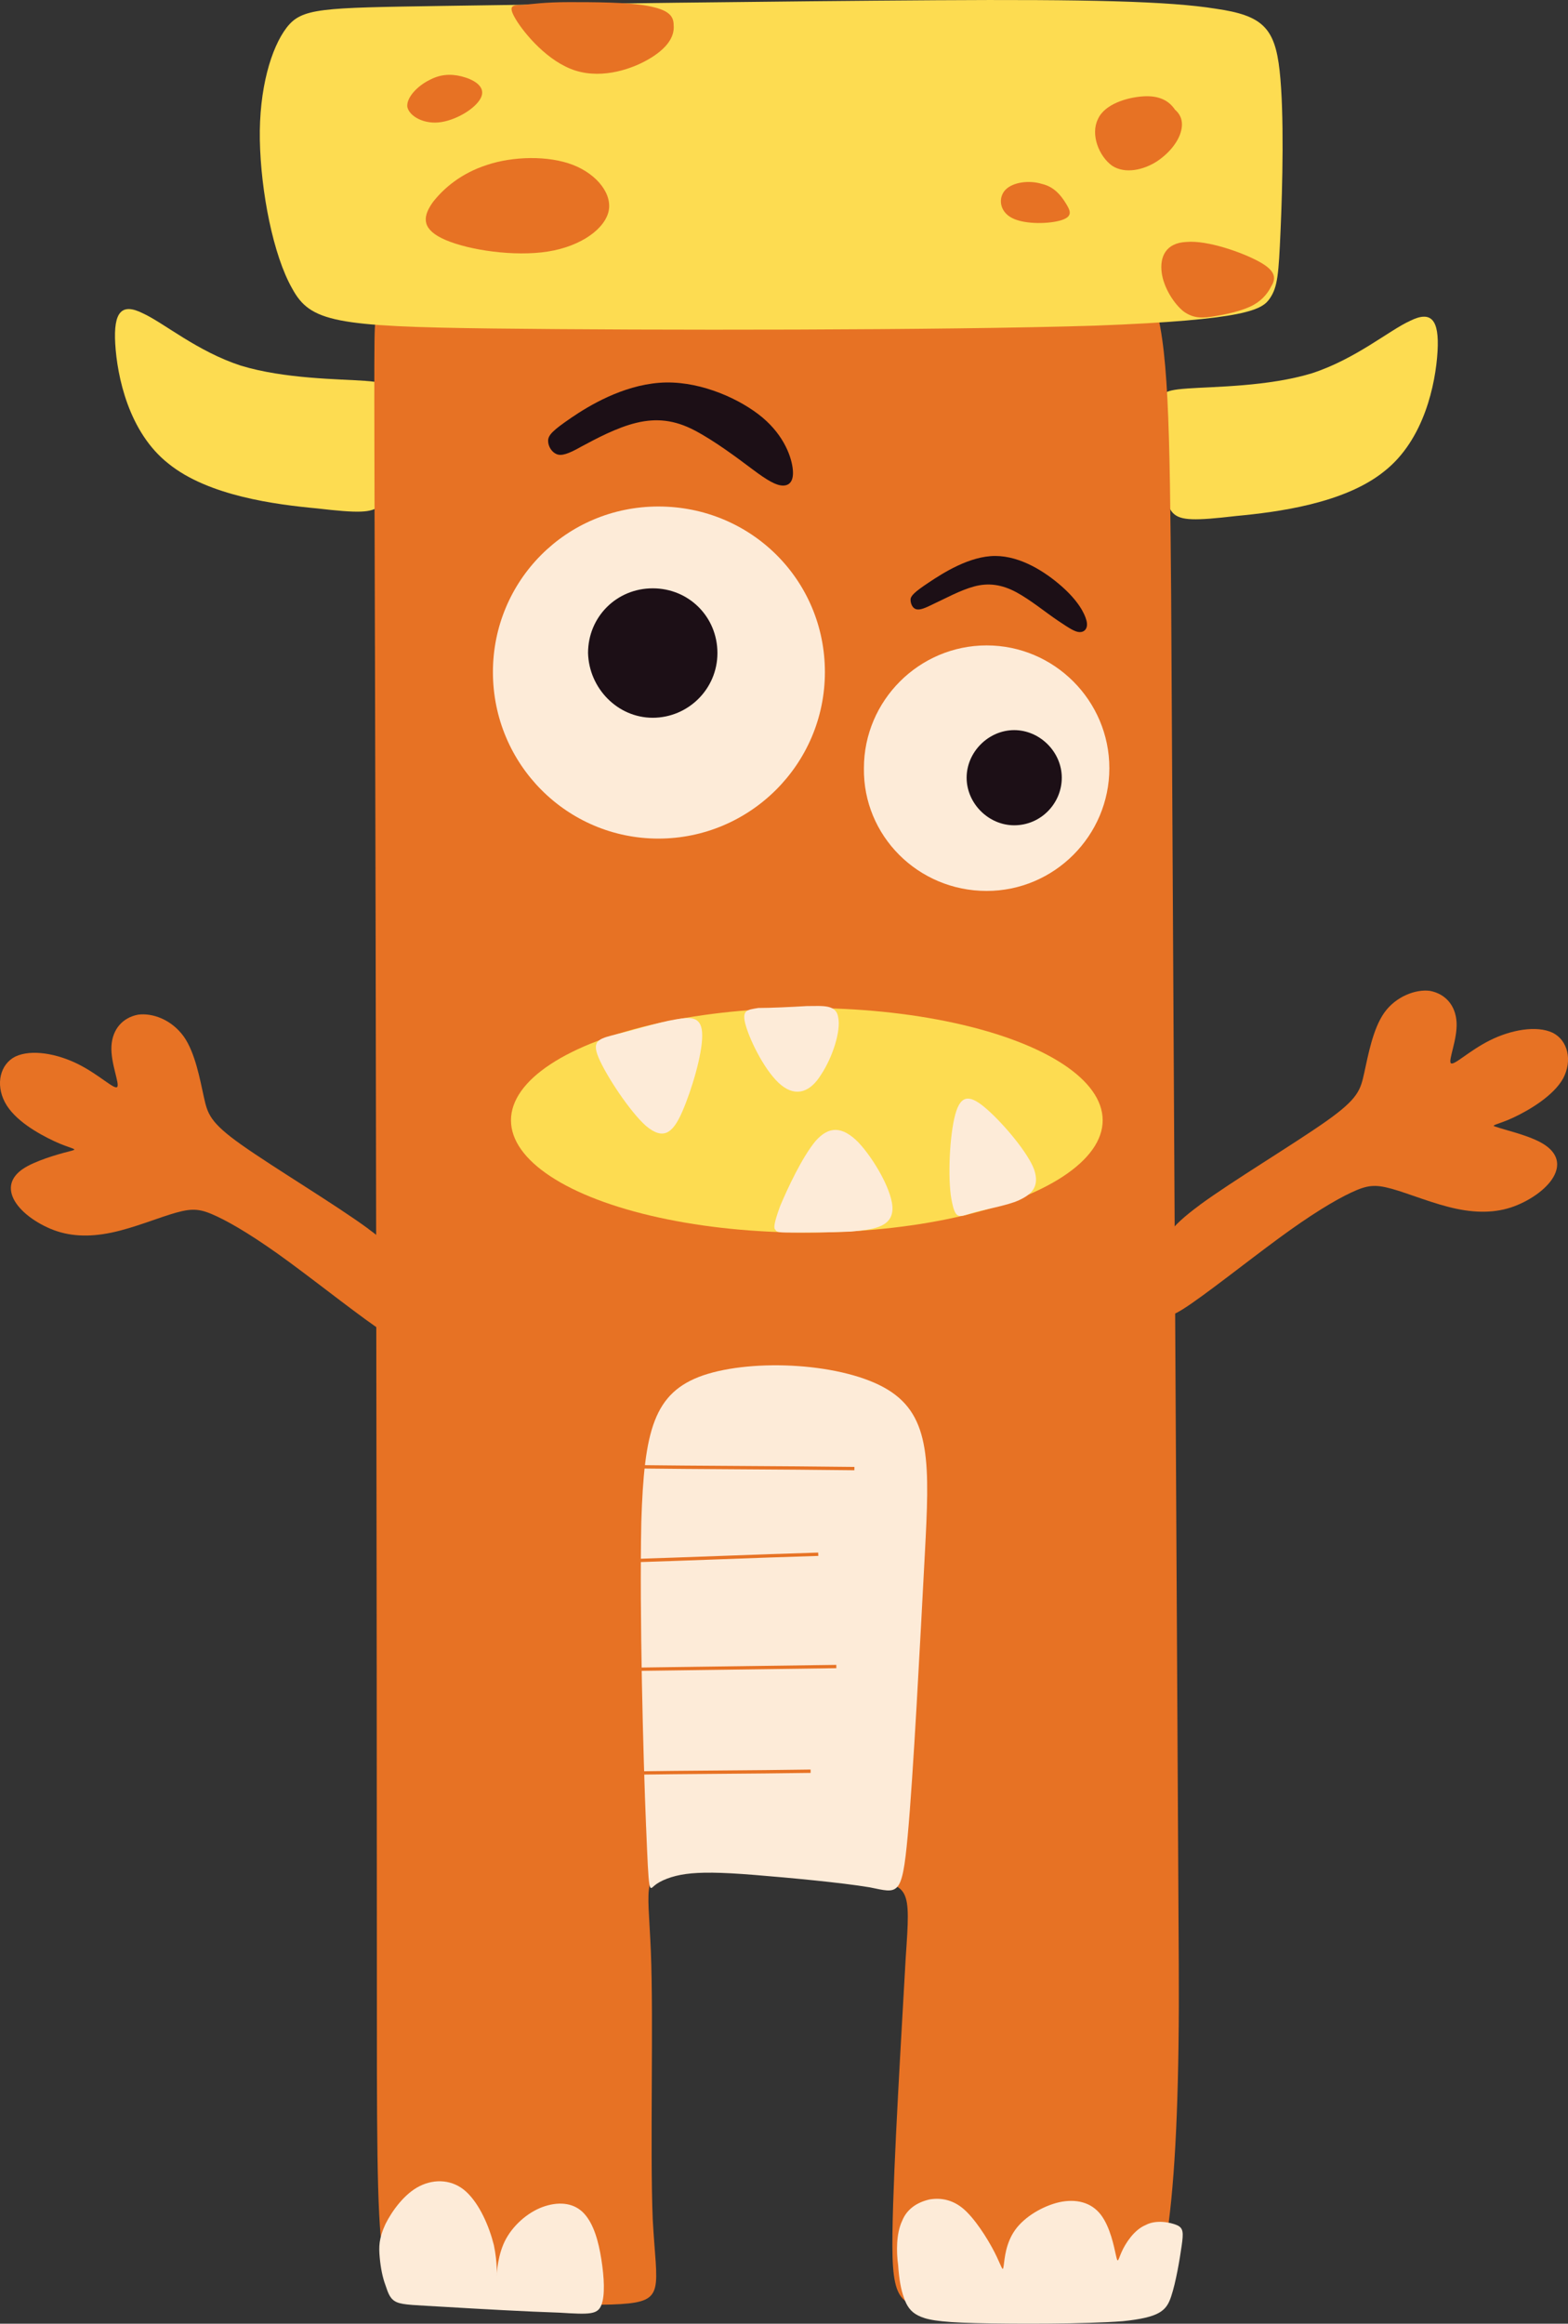 <?xml version="1.0" encoding="UTF-8"?>
<svg id="Layer_2" data-name="Layer 2" xmlns="http://www.w3.org/2000/svg" viewBox="0 0 676.7 1002.48">
  <rect x="0" y="0" width="676.7" height="1002.48" fill="#333333" stroke="none"/>
  <defs>
    <style>
      .cls-1, .cls-2 {
        fill: none;
      }

      .cls-1, .cls-3, .cls-4, .cls-5, .cls-6, .cls-7 {
        stroke-width: 0px;
      }

      .cls-2 {
        stroke: #e77224;
        stroke-miterlimit: 2.61;
        stroke-width: 1.44px;
      }

      .cls-3 {
        fill: #1c0f16;
      }

      .cls-3, .cls-4, .cls-5, .cls-6 {
        fill-rule: evenodd;
      }

      .cls-4 {
        fill: #e77224;
      }

      .cls-5, .cls-7 {
        fill: #fddc51;
      }

      .cls-6 {
        fill: #fdebd8;
      }
    </style>
  </defs>
  <g id="Layer_1-2" data-name="Layer 1">
    <g id="Layer_1-3" data-name="Layer 1">
      <path class="cls-5" d="m512.42,167.6c11.5-.82,34.9-.82,53.78-6.57,18.88-6.16,33.25-18.47,42.29-22.58,9.03-4.52,12.73-.82,11.91,13.14-.82,13.96-5.75,38.18-22.99,51.73-17.24,13.96-46.39,17.65-64.04,19.3-17.65,2.05-23.81,2.05-27.1-1.23-3.28-3.28-3.28-10.67-3.69-19.3-.41-8.62-.82-19.3-1.23-25.45-.41-6.57-.82-8.21,11.08-9.03Z"/>
      <path class="cls-5" d="m157.71,164.31c-11.5-.82-34.9-.82-53.78-6.57-18.88-6.16-33.25-18.47-42.29-22.58-9.03-4.52-12.73-.82-11.91,13.14.82,13.96,5.75,38.18,22.99,51.73,17.24,13.96,46.39,17.65,64.04,19.3,17.65,2.05,23.81,2.05,27.1-1.23,3.28-3.28,3.28-10.67,3.69-19.3.41-9.03.82-19.3,1.23-25.45.41-6.16.41-8.21-11.08-9.03Z"/>
      <g>
        <path class="cls-4" d="m161.82,278.86c.41,140.82.82,426.14.82,568.6s-.41,142.05,20.94,143.28c21.35,1.23,64.46,4.52,84.16,3.28,19.71-1.23,15.6-6.16,13.96-36.54-1.23-30.38.41-85.8-.82-115.77-1.23-29.97-4.52-34.49,13.55-35.31,18.06-.82,58.3,2.46,78.41,4.52,20.12,2.05,20.12,3.28,18.06,33.25-1.64,29.97-5.34,89.09-5.75,119.47-.41,30.38,2.87,32.02,24.22,32.43,21.35.41,60.76,0,80.47-.41q19.71-.41,18.88-147.8c-.82-147.8-2.46-442.97-3.28-590.36-1.23-147.38-1.64-146.97-55.42-147.8-53.78-.82-161.34-2.87-217.59-3.28-56.24-.41-61.99.41-65.28,7.39-3.28,6.98-4.52,19.71-4.93,24.22-.82,4.11-.82,0-.41,140.82Z"/>
        <path class="cls-4" d="m517.76,519.84c13.96-10.26,40.64-26.27,54.6-36.13,13.96-9.85,14.78-13.55,16.42-20.94,1.64-7.39,3.69-18.88,8.62-25.86,4.93-6.98,13.55-10.26,19.71-9.44,6.57,1.23,11.08,6.16,11.5,13.55s-3.69,16.42-2.46,17.65c1.23,1.23,7.8-5.34,16.83-9.85,9.03-4.52,20.12-6.57,27.1-3.28,6.57,3.28,8.62,11.91,4.52,19.71-4.11,7.39-14.37,13.55-21.35,16.83-6.98,3.28-10.67,3.28-7.39,4.11,3.28,1.23,12.73,3.28,18.88,6.57,6.16,3.28,8.62,7.8,6.57,13.14-2.05,5.34-8.62,10.67-16.42,13.96-7.8,3.28-16.42,3.69-26.27,1.64s-20.53-6.57-27.92-8.62c-7.39-2.05-10.67-1.64-17.65,1.64-6.98,3.28-17.24,9.44-31.2,19.71-13.96,10.26-32.02,24.63-41.05,30.38-9.03,5.75-9.03,2.46-9.44-3.28-.41-5.75-.82-13.96-.41-20.12,1.23-6.57,2.87-11.08,16.83-21.35Z"/>
        <path class="cls-4" d="m158.95,530.11c-13.96-10.26-40.64-26.27-54.6-36.13-13.96-9.85-14.78-13.55-16.42-20.94-1.64-7.39-3.69-18.88-8.62-25.86-5.34-7.39-13.55-10.26-19.71-9.44-6.57,1.23-11.08,6.16-11.5,13.55-.41,7.39,3.69,16.42,2.46,17.65-1.23,1.23-7.8-5.34-16.83-9.85-9.03-4.52-20.12-6.57-27.1-3.28-6.57,3.28-8.62,11.91-4.52,19.71,4.11,7.8,14.37,13.55,21.35,16.83,6.98,3.28,10.67,3.28,7.39,4.11-3.28.82-12.73,3.28-18.88,6.57-6.16,3.28-8.62,7.8-6.57,13.14,2.05,5.34,8.62,10.67,16.42,13.96,7.8,3.28,16.42,3.69,26.27,1.64,9.85-2.05,20.53-6.57,27.92-8.62s10.67-1.64,17.65,1.64c6.98,3.28,17.24,9.44,31.2,19.71,13.96,10.26,32.02,24.63,41.05,30.38,9.03,5.75,9.03,2.46,9.44-3.28.41-5.75.82-13.96.41-20.12-1.23-6.57-2.87-11.08-16.83-21.35Z"/>
      </g>
      <path class="cls-1" d="m505.44,160.21c11.5-.82,34.9-.82,53.78-6.57,18.88-6.16,33.25-18.47,42.29-22.58,9.03-4.52,12.73-.82,11.91,13.14-.82,13.96-5.75,38.18-22.99,51.73-17.24,13.96-46.39,17.65-64.04,19.3-17.65,2.05-23.81,2.05-27.1-1.23-3.28-3.28-3.28-10.67-3.69-19.3-.41-8.62-.82-19.3-1.23-25.45-.41-6.57-.41-8.21,11.08-9.03Z"/>
      <path class="cls-1" d="m163.05,154.05c-11.5-.82-34.9-.82-53.78-6.57-18.88-6.16-33.25-18.47-42.29-22.58-9.03-4.52-12.73-.82-11.91,13.14.82,13.96,5.75,38.18,22.99,51.73,17.24,13.96,46.39,17.65,64.04,19.3,17.65,2.05,23.81,2.05,27.1-1.23,3.28-3.28,3.28-10.67,3.69-19.3.41-9.03.82-19.3,1.23-25.45.41-6.16.82-8.21-11.08-9.03Z"/>
      <g>
        <path class="cls-6" d="m278.82,787.93c-1.23-29.97-2.87-91.96-2.05-131.37,1.23-39.41,5.34-55.83,26.69-63.22,21.76-7.39,60.76-5.34,79.65,6.16,18.88,11.5,18.06,32.43,16.01,71.02-2.05,38.59-4.93,94.84-7.39,121.52-2.46,26.69-4.11,24.63-16.42,22.17-12.32-2.05-34.49-4.11-49.68-5.34-15.19-1.23-23.4-1.23-29.56-.41-6.16.82-11.08,2.87-13.55,4.93-2.46,2.05-2.46,4.52-3.69-25.45Z"/>
        <path class="cls-6" d="m166.33,959.53c2.87-5.75,8.21-13.14,14.78-16.42,6.57-3.28,14.37-2.87,20.12,2.46,5.75,5.34,9.85,14.78,11.91,22.99,1.64,7.8,1.23,13.96,1.23,13.14s.41-9.44,4.11-16.01c3.69-6.57,10.26-11.91,16.83-13.96,6.57-2.05,12.73-1.23,16.83,3.28,4.11,4.52,6.16,11.91,7.39,19.71,1.23,7.8,1.64,15.6,0,19.71-1.64,4.11-4.93,4.11-18.06,3.28-13.14-.41-35.31-1.64-48.85-2.46-13.55-.82-18.47-.82-21.35-2.05s-3.69-3.69-4.93-7.39c-1.23-3.28-2.05-7.39-2.46-11.91-.41-4.52-.41-8.21,2.46-14.37Z"/>
        <path class="cls-6" d="m389.26,958.3c2.05-5.34,6.57-8.21,11.91-9.44,4.93-.82,10.67,0,16.01,5.34,5.34,5.34,10.67,14.37,13.14,19.71,2.46,5.34,2.46,6.16,2.87,3.28.41-2.87.82-9.44,4.93-15.19,4.11-5.75,11.91-10.26,18.88-11.91,7.39-1.64,13.96,0,18.06,5.34,4.11,5.34,5.75,13.96,6.57,17.65.82,3.69.82,2.05,2.46-1.64,1.64-3.69,5.34-9.44,10.26-11.5,4.52-2.46,10.67-1.23,13.55,0,2.87,1.23,2.87,3.28,2.05,9.03-.82,5.75-2.46,15.6-4.52,21.76-2.05,6.16-4.93,9.03-20.94,10.67-16.42,1.23-45.98,1.23-63.22.82-17.24-.41-21.76-1.64-25.04-3.28-3.28-1.64-4.93-4.11-6.16-7.8-1.23-3.28-2.05-7.8-2.46-13.96-.82-5.75-.82-13.55,1.64-18.89Z"/>
      </g>
      <path class="cls-1" d="m161.82,278.86c.41,140.82.82,426.14.82,568.6s-.41,142.05,20.94,143.28c21.35,1.23,64.46,4.52,84.16,3.28,19.71-1.23,15.6-6.16,13.96-36.54-1.23-30.38.41-85.8-.82-115.77-1.23-29.97-4.52-34.49,13.55-35.31,18.06-.82,58.3,2.46,78.41,4.52,20.12,2.05,20.12,3.28,18.06,33.25-1.64,29.97-5.34,89.09-5.75,119.47-.41,30.38,2.87,32.02,24.22,32.43,21.35.41,60.76,0,80.47-.41q19.71-.41,18.88-147.8c-.82-147.8-2.46-442.97-3.28-590.36-1.23-147.38-1.64-146.97-55.42-147.8-53.78-.82-161.34-2.87-217.59-3.28-56.24-.41-61.99.41-65.28,7.39-3.28,6.98-4.52,19.71-4.93,24.22-.82,4.11-.82,0-.41,140.82Z"/>
      <path class="cls-2" d="m270.61,632.74c32.84.41,65.28.41,98.12.82"/>
      <path class="cls-2" d="m269.38,673.39c27.92-.82,55.83-2.05,83.75-2.87"/>
      <path class="cls-2" d="m269.79,720.19c30.38-.41,60.76-.82,91.14-1.23"/>
      <path class="cls-2" d="m271.02,764.94c26.27-.41,52.55-.41,78.82-.82"/>
      <ellipse class="cls-1" cx="348.2" cy="483.31" rx="127.68" ry="48.44"/>
      <g>
        <ellipse class="cls-7" cx="348.2" cy="483.31" rx="127.68" ry="48.44"/>
        <path class="cls-5" d="m123.64,12c-6.57,8.62-11.91,26.27-11.5,48.44.41,22.17,5.75,49.68,13.96,64.04,7.8,14.37,18.47,16.42,86.62,17.24,68.15.82,193.78.82,259.87-1.23,66.1-2.46,72.26-6.98,75.54-11.91,3.28-4.93,3.69-10.26,4.52-29.15.82-18.47,1.64-50.5-.41-68.97-2.05-18.47-7.39-23.81-27.51-26.69C504.62.51,468.9-.31,403.63.1c-65.28.41-160.93,1.64-213.07,2.46-52.14.82-60.35.82-66.92,9.44Z"/>
      </g>
      <g>
        <path class="cls-4" d="m222.58,8.31c3.69,6.16,13.96,18.47,25.86,22.17,11.91,3.69,25.04-.82,32.84-5.75,7.8-4.93,9.85-9.85,9.44-13.96,0-4.11-2.46-6.57-11.08-8.21-8.62-1.64-23.81-1.64-34.07-1.64s-16.01.82-20.12,1.23c-4.11,0-6.57,0-2.87,6.16Z"/>
        <path class="cls-4" d="m185.22,34.58c-4.93,2.46-9.85,7.39-9.44,11.5.82,4.11,7.39,7.8,14.78,6.57,7.39-1.23,15.6-6.57,17.24-11.08,1.64-4.52-3.69-7.39-8.62-8.62s-9.44-.82-13.96,1.64Z"/>
        <path class="cls-4" d="m190.56,102.73c9.03,4.52,27.92,7.8,43.11,6.16,15.19-1.64,26.27-9.03,28.74-16.83,2.46-7.8-4.52-16.83-15.19-20.94-10.67-4.11-25.86-3.69-36.95,0-11.5,3.69-18.88,10.26-23.4,16.01-4.11,5.75-5.34,11.08,3.69,15.6Z"/>
        <path class="cls-4" d="m493.54,41.56c-6.98.41-16.83,3.28-19.71,9.85-3.28,6.57.41,16.01,6.16,20.12,5.75,3.69,13.55,1.64,18.88-1.64,5.75-3.69,9.44-8.62,10.67-12.73,1.23-4.11.41-7.39-2.46-9.85-2.46-3.69-6.57-6.16-13.55-5.75Z"/>
        <path class="cls-4" d="m543.62,113c-7.39-4.11-22.58-9.44-31.61-8.62-9.03.41-11.5,6.57-10.67,13.14.82,6.57,5.34,13.55,9.44,16.83,4.52,3.28,8.62,2.87,13.55,2.05,4.93-.82,10.67-2.05,15.19-4.11,4.52-2.05,7.39-5.34,9.03-8.62,2.05-3.28,2.46-6.57-4.93-10.67Z"/>
        <path class="cls-4" d="m449.61,79.33c-5.34-1.64-12.32-.82-15.6,2.46-3.28,3.28-2.87,9.44,2.87,12.32,5.75,2.87,16.42,2.46,21.35.82,4.93-1.64,3.69-4.11,1.64-7.39-2.05-3.28-4.93-6.98-10.26-8.21Z"/>
      </g>
      <path class="cls-6" d="m284.16,361.78c39.41,0,71.84-32.02,71.84-71.84s-32.02-71.43-71.84-71.43-71.43,32.02-71.43,71.43c0,39.82,32.02,71.84,71.43,71.84Z"/>
      <path class="cls-3" d="m281.7,309.65c15.19,0,27.92-12.32,27.92-27.92s-12.32-27.92-27.92-27.92-27.92,12.32-27.92,27.92c.41,15.19,12.73,27.92,27.92,27.92Z"/>
      <path class="cls-6" d="m425.8,384.36c29.15,0,52.96-23.81,52.96-52.96s-23.81-52.96-52.96-52.96-52.96,23.81-52.96,52.96c-.41,29.15,23.4,52.96,52.96,52.96Z"/>
      <path class="cls-3" d="m437.7,356.04c11.5,0,20.53-9.44,20.53-20.53s-9.44-20.53-20.53-20.53-20.53,9.44-20.53,20.53,9.44,20.53,20.53,20.53Z"/>
      <path class="cls-3" d="m246.39,180.33c7.8-5.34,22.17-13.96,38.18-15.19,15.6-1.23,32.43,5.75,42.7,13.55,10.26,7.8,13.96,17.24,14.78,22.99.82,5.75-1.23,7.8-4.11,7.8s-6.57-2.05-13.14-6.98c-6.57-4.93-16.42-12.32-25.04-16.83-8.62-4.52-16.42-5.34-25.04-3.28s-17.65,6.98-23.81,10.26c-5.75,3.28-8.62,4.11-10.67,3.28-2.05-.82-3.69-3.28-3.69-5.75s2.05-4.52,9.85-9.85Z"/>
      <path class="cls-3" d="m400.75,251.35c6.16-4.11,17.65-11.5,28.74-11.5s21.76,6.98,28.74,13.14c6.98,6.16,9.85,11.5,10.67,14.78.82,3.28-.82,4.93-2.87,4.93s-4.52-1.64-9.44-4.93c-4.93-3.28-11.91-9.03-18.06-12.32-6.16-3.28-11.91-4.11-18.06-2.46s-12.73,5.34-17.24,7.39c-4.11,2.05-6.16,2.87-7.8,2.46-1.64-.41-2.46-2.46-2.46-4.11s1.64-3.28,7.8-7.39Z"/>
      <g>
        <path class="cls-6" d="m258.3,456.21c3.28,7.8,13.55,23.4,20.53,29.56,7.39,6.16,11.5,3.28,15.6-6.16,4.11-9.44,8.62-24.63,8.62-32.84s-4.52-8.21-11.5-6.98c-7.39,1.23-17.65,4.52-24.63,6.16-7.8,2.05-11.91,2.46-8.62,10.26Z"/>
        <path class="cls-6" d="m321.93,442.66c2.05,6.98,8.62,20.12,15.19,25.45,6.57,5.34,12.73,2.87,17.24-4.52,4.93-7.39,8.62-18.88,7.39-24.63-.82-5.75-6.57-4.93-13.55-4.93-6.98.41-15.6.82-20.94.82-4.93.82-7.39.82-5.34,7.8Z"/>
        <path class="cls-6" d="m336.71,520.25c3.28-7.8,9.44-20.94,15.19-27.92,5.75-6.57,11.5-6.57,18.47.41,6.98,7.39,15.19,21.76,14.78,29.15-.41,7.8-9.03,8.62-18.06,9.44-9.44.41-18.88.41-24.63.41s-7.39,0-7.8-1.23c-.82-.41-.82-2.46,2.05-10.26Z"/>
        <path class="cls-6" d="m410.61,517.38c-1.64-9.03-.82-27.51,1.64-36.54,2.46-9.03,6.57-8.62,13.96-2.05,7.39,6.57,17.65,18.88,20.12,25.86,2.46,7.39-1.23,10.67-6.57,13.14-5.34,2.46-16.01,4.11-20.94,5.75-5.34,1.64-6.57,2.46-8.21-6.16Z"/>
      </g>
    </g>
  </g>
</svg>
